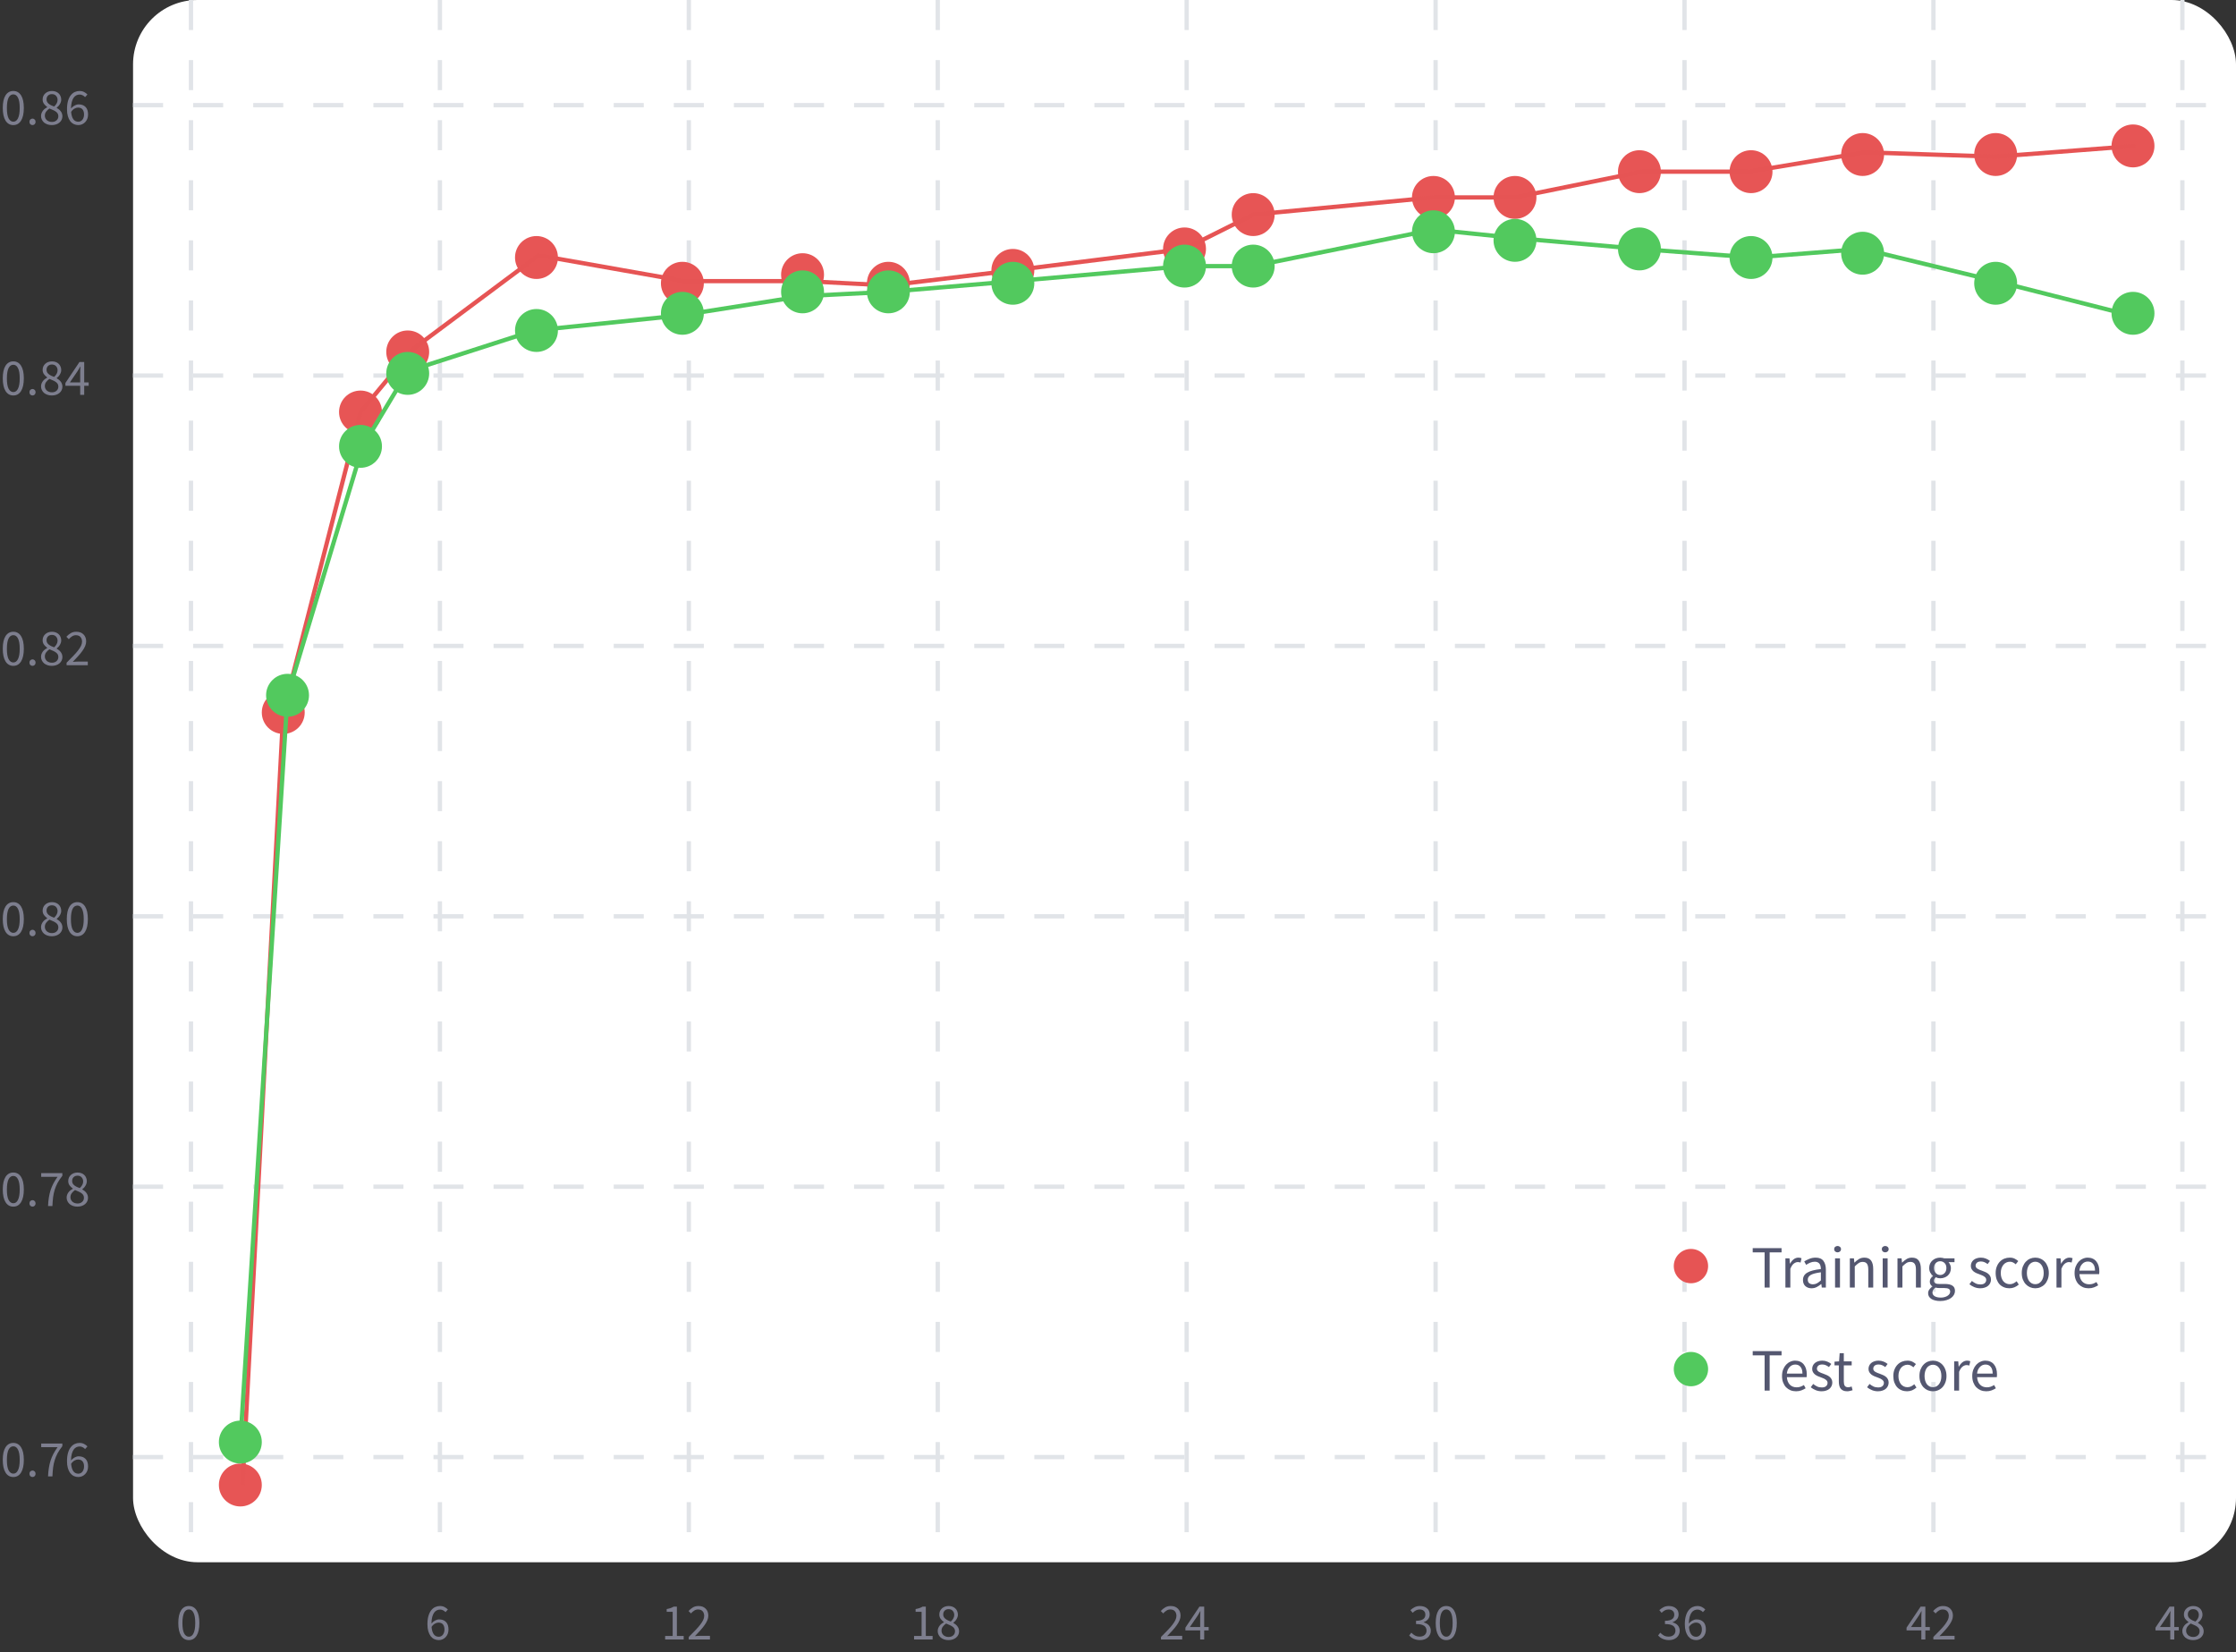 <svg width="521" height="385" viewBox="0 0 521 385" fill="none" xmlns="http://www.w3.org/2000/svg">
<rect x="0" y="0" width="521" height="385" fill="#333333" stroke="none"/>
<rect x="31" width="490" height="364" rx="15" fill="white"/>
<line x1="31" y1="339.5" x2="521" y2="339.5" stroke="#E1E4E8" stroke-dasharray="7 7"/>
<line x1="31" y1="276.5" x2="521" y2="276.5" stroke="#E1E4E8" stroke-dasharray="7 7"/>
<line x1="31" y1="213.5" x2="521" y2="213.5" stroke="#E1E4E8" stroke-dasharray="7 7"/>
<line x1="31" y1="150.5" x2="521" y2="150.5" stroke="#E1E4E8" stroke-dasharray="7 7"/>
<line x1="31" y1="87.5" x2="521" y2="87.5" stroke="#E1E4E8" stroke-dasharray="7 7"/>
<line x1="31" y1="24.5" x2="521" y2="24.5" stroke="#E1E4E8" stroke-dasharray="7 7"/>
<line x1="44.5" y1="-2.18557e-08" x2="44.5" y2="364" stroke="#E1E4E8" stroke-dasharray="7 7"/>
<line x1="102.5" y1="-2.18557e-08" x2="102.5" y2="364" stroke="#E1E4E8" stroke-dasharray="7 7"/>
<line x1="160.5" y1="-2.18557e-08" x2="160.5" y2="364" stroke="#E1E4E8" stroke-dasharray="7 7"/>
<line x1="218.5" y1="-2.18557e-08" x2="218.5" y2="364" stroke="#E1E4E8" stroke-dasharray="7 7"/>
<line x1="276.5" y1="-2.18557e-08" x2="276.5" y2="364" stroke="#E1E4E8" stroke-dasharray="7 7"/>
<line x1="334.5" y1="-2.18557e-08" x2="334.5" y2="364" stroke="#E1E4E8" stroke-dasharray="7 7"/>
<line x1="392.5" y1="-2.18557e-08" x2="392.5" y2="364" stroke="#E1E4E8" stroke-dasharray="7 7"/>
<line x1="450.5" y1="-2.18557e-08" x2="450.5" y2="364" stroke="#E1E4E8" stroke-dasharray="7 7"/>
<line x1="508.5" y1="-2.18557e-08" x2="508.5" y2="364" stroke="#E1E4E8" stroke-dasharray="7 7"/>
<path d="M44.006 382.144C43.23 382.144 42.626 381.8 42.194 381.112C41.762 380.424 41.546 379.436 41.546 378.148C41.546 376.86 41.762 375.88 42.194 375.208C42.626 374.536 43.23 374.2 44.006 374.2C44.774 374.2 45.374 374.536 45.806 375.208C46.238 375.88 46.454 376.86 46.454 378.148C46.454 379.436 46.238 380.424 45.806 381.112C45.374 381.8 44.774 382.144 44.006 382.144ZM44.006 381.352C44.23 381.352 44.43 381.292 44.606 381.172C44.79 381.044 44.946 380.852 45.074 380.596C45.21 380.332 45.314 380 45.386 379.6C45.458 379.192 45.494 378.708 45.494 378.148C45.494 377.588 45.458 377.108 45.386 376.708C45.314 376.308 45.21 375.984 45.074 375.736C44.946 375.48 44.79 375.292 44.606 375.172C44.43 375.052 44.23 374.992 44.006 374.992C43.782 374.992 43.578 375.052 43.394 375.172C43.21 375.292 43.05 375.48 42.914 375.736C42.786 375.984 42.686 376.308 42.614 376.708C42.542 377.108 42.506 377.588 42.506 378.148C42.506 379.268 42.642 380.084 42.914 380.596C43.194 381.1 43.558 381.352 44.006 381.352Z" fill="#7D7E8E"/>
<path d="M102.234 382.144C101.858 382.144 101.51 382.068 101.19 381.916C100.87 381.764 100.59 381.536 100.35 381.232C100.118 380.92 99.934 380.536 99.798 380.08C99.662 379.616 99.594 379.076 99.594 378.46C99.594 377.692 99.674 377.04 99.834 376.504C99.994 375.96 100.21 375.52 100.482 375.184C100.754 374.84 101.062 374.592 101.406 374.44C101.758 374.28 102.126 374.2 102.51 374.2C102.926 374.2 103.282 374.28 103.578 374.44C103.882 374.592 104.142 374.784 104.358 375.016L103.806 375.628C103.646 375.444 103.454 375.3 103.23 375.196C103.014 375.084 102.786 375.028 102.546 375.028C102.282 375.028 102.03 375.084 101.79 375.196C101.55 375.308 101.338 375.492 101.154 375.748C100.97 376.004 100.822 376.34 100.71 376.756C100.598 377.164 100.538 377.672 100.53 378.28C100.77 377.984 101.05 377.752 101.37 377.584C101.69 377.408 102.006 377.32 102.318 377.32C102.982 377.32 103.51 377.516 103.902 377.908C104.302 378.3 104.502 378.892 104.502 379.684C104.502 380.052 104.442 380.388 104.322 380.692C104.202 380.988 104.038 381.244 103.83 381.46C103.622 381.676 103.382 381.844 103.11 381.964C102.838 382.084 102.546 382.144 102.234 382.144ZM102.234 381.364C102.426 381.364 102.602 381.324 102.762 381.244C102.922 381.164 103.062 381.052 103.182 380.908C103.302 380.756 103.394 380.58 103.458 380.38C103.53 380.172 103.566 379.94 103.566 379.684C103.566 379.18 103.45 378.784 103.218 378.496C102.986 378.208 102.63 378.064 102.15 378.064C101.902 378.064 101.634 378.144 101.346 378.304C101.058 378.456 100.794 378.712 100.554 379.072C100.618 379.824 100.79 380.396 101.07 380.788C101.358 381.172 101.746 381.364 102.234 381.364Z" fill="#7D7E8E"/>
<path d="M154.983 382V381.184H156.735V375.544H155.343V374.908C155.695 374.844 155.999 374.768 156.255 374.68C156.519 374.584 156.755 374.472 156.963 374.344H157.719V381.184H159.303V382H154.983ZM160.48 382V381.412C161.056 380.836 161.568 380.316 162.016 379.852C162.464 379.388 162.84 378.96 163.144 378.568C163.448 378.168 163.68 377.804 163.84 377.476C164 377.14 164.08 376.816 164.08 376.504C164.08 376.064 163.96 375.704 163.72 375.424C163.48 375.144 163.116 375.004 162.628 375.004C162.308 375.004 162.012 375.096 161.74 375.28C161.468 375.456 161.22 375.672 160.996 375.928L160.432 375.364C160.752 375.012 161.092 374.732 161.452 374.524C161.812 374.308 162.244 374.2 162.748 374.2C163.46 374.2 164.02 374.408 164.428 374.824C164.836 375.232 165.04 375.776 165.04 376.456C165.04 376.816 164.96 377.18 164.8 377.548C164.648 377.908 164.432 378.284 164.152 378.676C163.88 379.06 163.552 379.464 163.168 379.888C162.792 380.304 162.376 380.748 161.92 381.22C162.128 381.204 162.344 381.188 162.568 381.172C162.792 381.156 163.004 381.148 163.204 381.148H165.424V382H160.48Z" fill="#7D7E8E"/>
<path d="M212.983 382V381.184H214.735V375.544H213.343V374.908C213.695 374.844 213.999 374.768 214.255 374.68C214.519 374.584 214.755 374.472 214.963 374.344H215.719V381.184H217.303V382H212.983ZM221 382.144C220.64 382.144 220.304 382.092 219.992 381.988C219.688 381.884 219.424 381.74 219.2 381.556C218.984 381.364 218.812 381.14 218.684 380.884C218.556 380.628 218.492 380.348 218.492 380.044C218.492 379.796 218.532 379.568 218.612 379.36C218.7 379.144 218.808 378.952 218.936 378.784C219.072 378.608 219.224 378.456 219.392 378.328C219.568 378.192 219.748 378.076 219.932 377.98V377.932C219.652 377.732 219.404 377.492 219.188 377.212C218.972 376.924 218.864 376.576 218.864 376.168C218.864 375.872 218.92 375.604 219.032 375.364C219.144 375.124 219.296 374.92 219.488 374.752C219.68 374.576 219.908 374.44 220.172 374.344C220.436 374.248 220.724 374.2 221.036 374.2C221.372 374.2 221.672 374.252 221.936 374.356C222.2 374.452 222.424 374.592 222.608 374.776C222.8 374.952 222.944 375.168 223.04 375.424C223.144 375.672 223.196 375.944 223.196 376.24C223.196 376.44 223.16 376.632 223.088 376.816C223.024 377 222.94 377.172 222.836 377.332C222.74 377.492 222.628 377.636 222.5 377.764C222.38 377.892 222.26 378 222.14 378.088V378.136C222.308 378.232 222.472 378.344 222.632 378.472C222.792 378.592 222.932 378.732 223.052 378.892C223.18 379.044 223.28 379.22 223.352 379.42C223.432 379.62 223.472 379.848 223.472 380.104C223.472 380.392 223.412 380.66 223.292 380.908C223.172 381.156 223.004 381.372 222.788 381.556C222.572 381.74 222.312 381.884 222.008 381.988C221.704 382.092 221.368 382.144 221 382.144ZM221.54 377.824C221.796 377.592 221.992 377.348 222.128 377.092C222.272 376.836 222.344 376.568 222.344 376.288C222.344 375.904 222.228 375.584 221.996 375.328C221.764 375.064 221.436 374.932 221.012 374.932C220.652 374.932 220.356 375.044 220.124 375.268C219.892 375.492 219.776 375.792 219.776 376.168C219.776 376.4 219.824 376.6 219.92 376.768C220.016 376.928 220.144 377.072 220.304 377.2C220.472 377.328 220.66 377.444 220.868 377.548C221.084 377.644 221.308 377.736 221.54 377.824ZM221.024 381.412C221.472 381.412 221.832 381.288 222.104 381.04C222.384 380.792 222.524 380.468 222.524 380.068C222.524 379.82 222.468 379.608 222.356 379.432C222.244 379.256 222.092 379.104 221.9 378.976C221.708 378.84 221.484 378.72 221.228 378.616C220.98 378.504 220.72 378.392 220.448 378.28C220.144 378.488 219.888 378.732 219.68 379.012C219.48 379.284 219.38 379.596 219.38 379.948C219.38 380.164 219.42 380.36 219.5 380.536C219.588 380.712 219.704 380.868 219.848 381.004C220 381.132 220.176 381.232 220.376 381.304C220.576 381.376 220.792 381.412 221.024 381.412Z" fill="#7D7E8E"/>
<path d="M270.515 382V381.412C271.091 380.836 271.603 380.316 272.051 379.852C272.499 379.388 272.875 378.96 273.179 378.568C273.483 378.168 273.715 377.804 273.875 377.476C274.035 377.14 274.115 376.816 274.115 376.504C274.115 376.064 273.995 375.704 273.755 375.424C273.515 375.144 273.151 375.004 272.663 375.004C272.343 375.004 272.047 375.096 271.775 375.28C271.503 375.456 271.255 375.672 271.031 375.928L270.467 375.364C270.787 375.012 271.127 374.732 271.487 374.524C271.847 374.308 272.279 374.2 272.783 374.2C273.495 374.2 274.055 374.408 274.463 374.824C274.871 375.232 275.075 375.776 275.075 376.456C275.075 376.816 274.995 377.18 274.835 377.548C274.683 377.908 274.467 378.284 274.187 378.676C273.915 379.06 273.587 379.464 273.203 379.888C272.827 380.304 272.411 380.748 271.955 381.22C272.163 381.204 272.379 381.188 272.603 381.172C272.827 381.156 273.039 381.148 273.239 381.148H275.459V382H270.515ZM279.648 382V379.888H276.204V379.24L279.48 374.344H280.584V379.096H281.628V379.888H280.584V382H279.648ZM277.248 379.096H279.648V376.876C279.648 376.668 279.652 376.424 279.66 376.144C279.676 375.856 279.692 375.608 279.708 375.4H279.66C279.564 375.584 279.464 375.764 279.36 375.94C279.256 376.116 279.148 376.296 279.036 376.48L277.248 379.096Z" fill="#7D7E8E"/>
<path d="M330.867 382.144C330.563 382.144 330.283 382.112 330.027 382.048C329.779 381.992 329.551 381.916 329.343 381.82C329.135 381.716 328.947 381.6 328.779 381.472C328.619 381.344 328.475 381.208 328.347 381.064L328.851 380.416C329.083 380.656 329.351 380.868 329.655 381.052C329.967 381.236 330.351 381.328 330.807 381.328C331.271 381.328 331.651 381.204 331.947 380.956C332.243 380.7 332.391 380.356 332.391 379.924C332.391 379.7 332.347 379.496 332.259 379.312C332.179 379.12 332.043 378.956 331.851 378.82C331.659 378.684 331.407 378.58 331.095 378.508C330.783 378.436 330.399 378.4 329.943 378.4V377.644C330.351 377.644 330.691 377.608 330.963 377.536C331.243 377.464 331.467 377.364 331.635 377.236C331.811 377.108 331.935 376.956 332.007 376.78C332.079 376.604 332.115 376.416 332.115 376.216C332.115 375.84 331.995 375.544 331.755 375.328C331.523 375.112 331.203 375.004 330.795 375.004C330.475 375.004 330.179 375.076 329.907 375.22C329.643 375.364 329.395 375.552 329.163 375.784L328.635 375.16C328.931 374.88 329.255 374.652 329.607 374.476C329.967 374.292 330.375 374.2 330.831 374.2C331.167 374.2 331.475 374.244 331.755 374.332C332.035 374.42 332.275 374.548 332.475 374.716C332.683 374.876 332.843 375.076 332.955 375.316C333.067 375.556 333.123 375.832 333.123 376.144C333.123 376.608 332.995 376.988 332.739 377.284C332.483 377.58 332.147 377.808 331.731 377.968V378.016C331.963 378.072 332.179 378.156 332.379 378.268C332.579 378.372 332.755 378.508 332.907 378.676C333.059 378.836 333.175 379.024 333.255 379.24C333.343 379.456 333.387 379.696 333.387 379.96C333.387 380.296 333.319 380.6 333.183 380.872C333.055 381.144 332.875 381.376 332.643 381.568C332.419 381.752 332.155 381.896 331.851 382C331.547 382.096 331.219 382.144 330.867 382.144ZM336.988 382.144C336.212 382.144 335.608 381.8 335.176 381.112C334.744 380.424 334.528 379.436 334.528 378.148C334.528 376.86 334.744 375.88 335.176 375.208C335.608 374.536 336.212 374.2 336.988 374.2C337.756 374.2 338.356 374.536 338.788 375.208C339.22 375.88 339.436 376.86 339.436 378.148C339.436 379.436 339.22 380.424 338.788 381.112C338.356 381.8 337.756 382.144 336.988 382.144ZM336.988 381.352C337.212 381.352 337.412 381.292 337.588 381.172C337.772 381.044 337.928 380.852 338.056 380.596C338.192 380.332 338.296 380 338.368 379.6C338.44 379.192 338.476 378.708 338.476 378.148C338.476 377.588 338.44 377.108 338.368 376.708C338.296 376.308 338.192 375.984 338.056 375.736C337.928 375.48 337.772 375.292 337.588 375.172C337.412 375.052 337.212 374.992 336.988 374.992C336.764 374.992 336.56 375.052 336.376 375.172C336.192 375.292 336.032 375.48 335.896 375.736C335.768 375.984 335.668 376.308 335.596 376.708C335.524 377.108 335.488 377.588 335.488 378.148C335.488 379.268 335.624 380.084 335.896 380.596C336.176 381.1 336.54 381.352 336.988 381.352Z" fill="#7D7E8E"/>
<path d="M388.867 382.144C388.563 382.144 388.283 382.112 388.027 382.048C387.779 381.992 387.551 381.916 387.343 381.82C387.135 381.716 386.947 381.6 386.779 381.472C386.619 381.344 386.475 381.208 386.347 381.064L386.851 380.416C387.083 380.656 387.351 380.868 387.655 381.052C387.967 381.236 388.351 381.328 388.807 381.328C389.271 381.328 389.651 381.204 389.947 380.956C390.243 380.7 390.391 380.356 390.391 379.924C390.391 379.7 390.347 379.496 390.259 379.312C390.179 379.12 390.043 378.956 389.851 378.82C389.659 378.684 389.407 378.58 389.095 378.508C388.783 378.436 388.399 378.4 387.943 378.4V377.644C388.351 377.644 388.691 377.608 388.963 377.536C389.243 377.464 389.467 377.364 389.635 377.236C389.811 377.108 389.935 376.956 390.007 376.78C390.079 376.604 390.115 376.416 390.115 376.216C390.115 375.84 389.995 375.544 389.755 375.328C389.523 375.112 389.203 375.004 388.795 375.004C388.475 375.004 388.179 375.076 387.907 375.22C387.643 375.364 387.395 375.552 387.163 375.784L386.635 375.16C386.931 374.88 387.255 374.652 387.607 374.476C387.967 374.292 388.375 374.2 388.831 374.2C389.167 374.2 389.475 374.244 389.755 374.332C390.035 374.42 390.275 374.548 390.475 374.716C390.683 374.876 390.843 375.076 390.955 375.316C391.067 375.556 391.123 375.832 391.123 376.144C391.123 376.608 390.995 376.988 390.739 377.284C390.483 377.58 390.147 377.808 389.731 377.968V378.016C389.963 378.072 390.179 378.156 390.379 378.268C390.579 378.372 390.755 378.508 390.907 378.676C391.059 378.836 391.175 379.024 391.255 379.24C391.343 379.456 391.387 379.696 391.387 379.96C391.387 380.296 391.319 380.6 391.183 380.872C391.055 381.144 390.875 381.376 390.643 381.568C390.419 381.752 390.155 381.896 389.851 382C389.547 382.096 389.219 382.144 388.867 382.144ZM395.216 382.144C394.84 382.144 394.492 382.068 394.172 381.916C393.852 381.764 393.572 381.536 393.332 381.232C393.1 380.92 392.916 380.536 392.78 380.08C392.644 379.616 392.576 379.076 392.576 378.46C392.576 377.692 392.656 377.04 392.816 376.504C392.976 375.96 393.192 375.52 393.464 375.184C393.736 374.84 394.044 374.592 394.388 374.44C394.74 374.28 395.108 374.2 395.492 374.2C395.908 374.2 396.264 374.28 396.56 374.44C396.864 374.592 397.124 374.784 397.34 375.016L396.788 375.628C396.628 375.444 396.436 375.3 396.212 375.196C395.996 375.084 395.768 375.028 395.528 375.028C395.264 375.028 395.012 375.084 394.772 375.196C394.532 375.308 394.32 375.492 394.136 375.748C393.952 376.004 393.804 376.34 393.692 376.756C393.58 377.164 393.52 377.672 393.512 378.28C393.752 377.984 394.032 377.752 394.352 377.584C394.672 377.408 394.988 377.32 395.3 377.32C395.964 377.32 396.492 377.516 396.884 377.908C397.284 378.3 397.484 378.892 397.484 379.684C397.484 380.052 397.424 380.388 397.304 380.692C397.184 380.988 397.02 381.244 396.812 381.46C396.604 381.676 396.364 381.844 396.092 381.964C395.82 382.084 395.528 382.144 395.216 382.144ZM395.216 381.364C395.408 381.364 395.584 381.324 395.744 381.244C395.904 381.164 396.044 381.052 396.164 380.908C396.284 380.756 396.376 380.58 396.44 380.38C396.512 380.172 396.548 379.94 396.548 379.684C396.548 379.18 396.432 378.784 396.2 378.496C395.968 378.208 395.612 378.064 395.132 378.064C394.884 378.064 394.616 378.144 394.328 378.304C394.04 378.456 393.776 378.712 393.536 379.072C393.6 379.824 393.772 380.396 394.052 380.788C394.34 381.172 394.728 381.364 395.216 381.364Z" fill="#7D7E8E"/>
<path d="M447.683 382V379.888H444.239V379.24L447.515 374.344H448.619V379.096H449.663V379.888H448.619V382H447.683ZM445.283 379.096H447.683V376.876C447.683 376.668 447.687 376.424 447.695 376.144C447.711 375.856 447.727 375.608 447.743 375.4H447.695C447.599 375.584 447.499 375.764 447.395 375.94C447.291 376.116 447.183 376.296 447.071 376.48L445.283 379.096ZM450.48 382V381.412C451.056 380.836 451.568 380.316 452.016 379.852C452.464 379.388 452.84 378.96 453.144 378.568C453.448 378.168 453.68 377.804 453.84 377.476C454 377.14 454.08 376.816 454.08 376.504C454.08 376.064 453.96 375.704 453.72 375.424C453.48 375.144 453.116 375.004 452.628 375.004C452.308 375.004 452.012 375.096 451.74 375.28C451.468 375.456 451.22 375.672 450.996 375.928L450.432 375.364C450.752 375.012 451.092 374.732 451.452 374.524C451.812 374.308 452.244 374.2 452.748 374.2C453.46 374.2 454.02 374.408 454.428 374.824C454.836 375.232 455.04 375.776 455.04 376.456C455.04 376.816 454.96 377.18 454.8 377.548C454.648 377.908 454.432 378.284 454.152 378.676C453.88 379.06 453.552 379.464 453.168 379.888C452.792 380.304 452.376 380.748 451.92 381.22C452.128 381.204 452.344 381.188 452.568 381.172C452.792 381.156 453.004 381.148 453.204 381.148H455.424V382H450.48Z" fill="#7D7E8E"/>
<path d="M505.683 382V379.888H502.239V379.24L505.515 374.344H506.619V379.096H507.663V379.888H506.619V382H505.683ZM503.283 379.096H505.683V376.876C505.683 376.668 505.687 376.424 505.695 376.144C505.711 375.856 505.727 375.608 505.743 375.4H505.695C505.599 375.584 505.499 375.764 505.395 375.94C505.291 376.116 505.183 376.296 505.071 376.48L503.283 379.096ZM511 382.144C510.64 382.144 510.304 382.092 509.992 381.988C509.688 381.884 509.424 381.74 509.2 381.556C508.984 381.364 508.812 381.14 508.684 380.884C508.556 380.628 508.492 380.348 508.492 380.044C508.492 379.796 508.532 379.568 508.612 379.36C508.7 379.144 508.808 378.952 508.936 378.784C509.072 378.608 509.224 378.456 509.392 378.328C509.568 378.192 509.748 378.076 509.932 377.98V377.932C509.652 377.732 509.404 377.492 509.188 377.212C508.972 376.924 508.864 376.576 508.864 376.168C508.864 375.872 508.92 375.604 509.032 375.364C509.144 375.124 509.296 374.92 509.488 374.752C509.68 374.576 509.908 374.44 510.172 374.344C510.436 374.248 510.724 374.2 511.036 374.2C511.372 374.2 511.672 374.252 511.936 374.356C512.2 374.452 512.424 374.592 512.608 374.776C512.8 374.952 512.944 375.168 513.04 375.424C513.144 375.672 513.196 375.944 513.196 376.24C513.196 376.44 513.16 376.632 513.088 376.816C513.024 377 512.94 377.172 512.836 377.332C512.74 377.492 512.628 377.636 512.5 377.764C512.38 377.892 512.26 378 512.14 378.088V378.136C512.308 378.232 512.472 378.344 512.632 378.472C512.792 378.592 512.932 378.732 513.052 378.892C513.18 379.044 513.28 379.22 513.352 379.42C513.432 379.62 513.472 379.848 513.472 380.104C513.472 380.392 513.412 380.66 513.292 380.908C513.172 381.156 513.004 381.372 512.788 381.556C512.572 381.74 512.312 381.884 512.008 381.988C511.704 382.092 511.368 382.144 511 382.144ZM511.54 377.824C511.796 377.592 511.992 377.348 512.128 377.092C512.272 376.836 512.344 376.568 512.344 376.288C512.344 375.904 512.228 375.584 511.996 375.328C511.764 375.064 511.436 374.932 511.012 374.932C510.652 374.932 510.356 375.044 510.124 375.268C509.892 375.492 509.776 375.792 509.776 376.168C509.776 376.4 509.824 376.6 509.92 376.768C510.016 376.928 510.144 377.072 510.304 377.2C510.472 377.328 510.66 377.444 510.868 377.548C511.084 377.644 511.308 377.736 511.54 377.824ZM511.024 381.412C511.472 381.412 511.832 381.288 512.104 381.04C512.384 380.792 512.524 380.468 512.524 380.068C512.524 379.82 512.468 379.608 512.356 379.432C512.244 379.256 512.092 379.104 511.9 378.976C511.708 378.84 511.484 378.72 511.228 378.616C510.98 378.504 510.72 378.392 510.448 378.28C510.144 378.488 509.888 378.732 509.68 379.012C509.48 379.284 509.38 379.596 509.38 379.948C509.38 380.164 509.42 380.36 509.5 380.536C509.588 380.712 509.704 380.868 509.848 381.004C510 381.132 510.176 381.232 510.376 381.304C510.576 381.376 510.792 381.412 511.024 381.412Z" fill="#7D7E8E"/>
<path d="M3.105 344.144C2.329 344.144 1.725 343.8 1.293 343.112C0.861 342.424 0.645 341.436 0.645 340.148C0.645 338.86 0.861 337.88 1.293 337.208C1.725 336.536 2.329 336.2 3.105 336.2C3.873 336.2 4.473 336.536 4.905 337.208C5.337 337.88 5.553 338.86 5.553 340.148C5.553 341.436 5.337 342.424 4.905 343.112C4.473 343.8 3.873 344.144 3.105 344.144ZM3.105 343.352C3.329 343.352 3.529 343.292 3.705 343.172C3.889 343.044 4.045 342.852 4.173 342.596C4.309 342.332 4.413 342 4.485 341.6C4.557 341.192 4.593 340.708 4.593 340.148C4.593 339.588 4.557 339.108 4.485 338.708C4.413 338.308 4.309 337.984 4.173 337.736C4.045 337.48 3.889 337.292 3.705 337.172C3.529 337.052 3.329 336.992 3.105 336.992C2.881 336.992 2.677 337.052 2.493 337.172C2.309 337.292 2.149 337.48 2.013 337.736C1.885 337.984 1.785 338.308 1.713 338.708C1.641 339.108 1.605 339.588 1.605 340.148C1.605 341.268 1.741 342.084 2.013 342.596C2.293 343.1 2.657 343.352 3.105 343.352ZM7.582 344.144C7.382 344.144 7.21 344.076 7.066 343.94C6.93 343.796 6.862 343.616 6.862 343.4C6.862 343.168 6.93 342.984 7.066 342.848C7.21 342.704 7.382 342.632 7.582 342.632C7.774 342.632 7.938 342.704 8.074 342.848C8.218 342.984 8.29 343.168 8.29 343.4C8.29 343.616 8.218 343.796 8.074 343.94C7.938 344.076 7.774 344.144 7.582 344.144ZM11.194 344C11.226 343.28 11.29 342.62 11.386 342.02C11.482 341.42 11.614 340.852 11.782 340.316C11.958 339.772 12.178 339.248 12.442 338.744C12.714 338.24 13.038 337.724 13.414 337.196H9.598V336.344H14.53V336.956C14.074 337.532 13.702 338.084 13.414 338.612C13.134 339.14 12.91 339.68 12.742 340.232C12.574 340.776 12.45 341.356 12.37 341.972C12.298 342.58 12.246 343.256 12.214 344H11.194ZM18.251 344.144C17.875 344.144 17.527 344.068 17.207 343.916C16.887 343.764 16.607 343.536 16.367 343.232C16.135 342.92 15.951 342.536 15.815 342.08C15.679 341.616 15.611 341.076 15.611 340.46C15.611 339.692 15.691 339.04 15.851 338.504C16.011 337.96 16.227 337.52 16.499 337.184C16.771 336.84 17.079 336.592 17.423 336.44C17.775 336.28 18.143 336.2 18.527 336.2C18.943 336.2 19.299 336.28 19.595 336.44C19.899 336.592 20.159 336.784 20.375 337.016L19.823 337.628C19.663 337.444 19.471 337.3 19.247 337.196C19.031 337.084 18.803 337.028 18.563 337.028C18.299 337.028 18.047 337.084 17.807 337.196C17.567 337.308 17.355 337.492 17.171 337.748C16.987 338.004 16.839 338.34 16.727 338.756C16.615 339.164 16.555 339.672 16.547 340.28C16.787 339.984 17.067 339.752 17.387 339.584C17.707 339.408 18.023 339.32 18.335 339.32C18.999 339.32 19.527 339.516 19.919 339.908C20.319 340.3 20.519 340.892 20.519 341.684C20.519 342.052 20.459 342.388 20.339 342.692C20.219 342.988 20.055 343.244 19.847 343.46C19.639 343.676 19.399 343.844 19.127 343.964C18.855 344.084 18.563 344.144 18.251 344.144ZM18.251 343.364C18.443 343.364 18.619 343.324 18.779 343.244C18.939 343.164 19.079 343.052 19.199 342.908C19.319 342.756 19.411 342.58 19.475 342.38C19.547 342.172 19.583 341.94 19.583 341.684C19.583 341.18 19.467 340.784 19.235 340.496C19.003 340.208 18.647 340.064 18.167 340.064C17.919 340.064 17.651 340.144 17.363 340.304C17.075 340.456 16.811 340.712 16.571 341.072C16.635 341.824 16.807 342.396 17.087 342.788C17.375 343.172 17.763 343.364 18.251 343.364Z" fill="#7D7E8E"/>
<path d="M3.105 281.144C2.329 281.144 1.725 280.8 1.293 280.112C0.861 279.424 0.645 278.436 0.645 277.148C0.645 275.86 0.861 274.88 1.293 274.208C1.725 273.536 2.329 273.2 3.105 273.2C3.873 273.2 4.473 273.536 4.905 274.208C5.337 274.88 5.553 275.86 5.553 277.148C5.553 278.436 5.337 279.424 4.905 280.112C4.473 280.8 3.873 281.144 3.105 281.144ZM3.105 280.352C3.329 280.352 3.529 280.292 3.705 280.172C3.889 280.044 4.045 279.852 4.173 279.596C4.309 279.332 4.413 279 4.485 278.6C4.557 278.192 4.593 277.708 4.593 277.148C4.593 276.588 4.557 276.108 4.485 275.708C4.413 275.308 4.309 274.984 4.173 274.736C4.045 274.48 3.889 274.292 3.705 274.172C3.529 274.052 3.329 273.992 3.105 273.992C2.881 273.992 2.677 274.052 2.493 274.172C2.309 274.292 2.149 274.48 2.013 274.736C1.885 274.984 1.785 275.308 1.713 275.708C1.641 276.108 1.605 276.588 1.605 277.148C1.605 278.268 1.741 279.084 2.013 279.596C2.293 280.1 2.657 280.352 3.105 280.352ZM7.582 281.144C7.382 281.144 7.21 281.076 7.066 280.94C6.93 280.796 6.862 280.616 6.862 280.4C6.862 280.168 6.93 279.984 7.066 279.848C7.21 279.704 7.382 279.632 7.582 279.632C7.774 279.632 7.938 279.704 8.074 279.848C8.218 279.984 8.29 280.168 8.29 280.4C8.29 280.616 8.218 280.796 8.074 280.94C7.938 281.076 7.774 281.144 7.582 281.144ZM11.194 281C11.226 280.28 11.29 279.62 11.386 279.02C11.482 278.42 11.614 277.852 11.782 277.316C11.958 276.772 12.178 276.248 12.442 275.744C12.714 275.24 13.038 274.724 13.414 274.196H9.598V273.344H14.53V273.956C14.074 274.532 13.702 275.084 13.414 275.612C13.134 276.14 12.91 276.68 12.742 277.232C12.574 277.776 12.45 278.356 12.37 278.972C12.298 279.58 12.246 280.256 12.214 281H11.194ZM18.035 281.144C17.675 281.144 17.339 281.092 17.027 280.988C16.723 280.884 16.459 280.74 16.235 280.556C16.019 280.364 15.847 280.14 15.719 279.884C15.591 279.628 15.527 279.348 15.527 279.044C15.527 278.796 15.567 278.568 15.647 278.36C15.735 278.144 15.843 277.952 15.971 277.784C16.107 277.608 16.259 277.456 16.427 277.328C16.603 277.192 16.783 277.076 16.967 276.98V276.932C16.687 276.732 16.439 276.492 16.223 276.212C16.007 275.924 15.899 275.576 15.899 275.168C15.899 274.872 15.955 274.604 16.067 274.364C16.179 274.124 16.331 273.92 16.523 273.752C16.715 273.576 16.943 273.44 17.207 273.344C17.471 273.248 17.759 273.2 18.071 273.2C18.407 273.2 18.707 273.252 18.971 273.356C19.235 273.452 19.459 273.592 19.643 273.776C19.835 273.952 19.979 274.168 20.075 274.424C20.179 274.672 20.231 274.944 20.231 275.24C20.231 275.44 20.195 275.632 20.123 275.816C20.059 276 19.975 276.172 19.871 276.332C19.775 276.492 19.663 276.636 19.535 276.764C19.415 276.892 19.295 277 19.175 277.088V277.136C19.343 277.232 19.507 277.344 19.667 277.472C19.827 277.592 19.967 277.732 20.087 277.892C20.215 278.044 20.315 278.22 20.387 278.42C20.467 278.62 20.507 278.848 20.507 279.104C20.507 279.392 20.447 279.66 20.327 279.908C20.207 280.156 20.039 280.372 19.823 280.556C19.607 280.74 19.347 280.884 19.043 280.988C18.739 281.092 18.403 281.144 18.035 281.144ZM18.575 276.824C18.831 276.592 19.027 276.348 19.163 276.092C19.307 275.836 19.379 275.568 19.379 275.288C19.379 274.904 19.263 274.584 19.031 274.328C18.799 274.064 18.471 273.932 18.047 273.932C17.687 273.932 17.391 274.044 17.159 274.268C16.927 274.492 16.811 274.792 16.811 275.168C16.811 275.4 16.859 275.6 16.955 275.768C17.051 275.928 17.179 276.072 17.339 276.2C17.507 276.328 17.695 276.444 17.903 276.548C18.119 276.644 18.343 276.736 18.575 276.824ZM18.059 280.412C18.507 280.412 18.867 280.288 19.139 280.04C19.419 279.792 19.559 279.468 19.559 279.068C19.559 278.82 19.503 278.608 19.391 278.432C19.279 278.256 19.127 278.104 18.935 277.976C18.743 277.84 18.519 277.72 18.263 277.616C18.015 277.504 17.755 277.392 17.483 277.28C17.179 277.488 16.923 277.732 16.715 278.012C16.515 278.284 16.415 278.596 16.415 278.948C16.415 279.164 16.455 279.36 16.535 279.536C16.623 279.712 16.739 279.868 16.883 280.004C17.035 280.132 17.211 280.232 17.411 280.304C17.611 280.376 17.827 280.412 18.059 280.412Z" fill="#7D7E8E"/>
<path d="M3.105 218.144C2.329 218.144 1.725 217.8 1.293 217.112C0.861 216.424 0.645 215.436 0.645 214.148C0.645 212.86 0.861 211.88 1.293 211.208C1.725 210.536 2.329 210.2 3.105 210.2C3.873 210.2 4.473 210.536 4.905 211.208C5.337 211.88 5.553 212.86 5.553 214.148C5.553 215.436 5.337 216.424 4.905 217.112C4.473 217.8 3.873 218.144 3.105 218.144ZM3.105 217.352C3.329 217.352 3.529 217.292 3.705 217.172C3.889 217.044 4.045 216.852 4.173 216.596C4.309 216.332 4.413 216 4.485 215.6C4.557 215.192 4.593 214.708 4.593 214.148C4.593 213.588 4.557 213.108 4.485 212.708C4.413 212.308 4.309 211.984 4.173 211.736C4.045 211.48 3.889 211.292 3.705 211.172C3.529 211.052 3.329 210.992 3.105 210.992C2.881 210.992 2.677 211.052 2.493 211.172C2.309 211.292 2.149 211.48 2.013 211.736C1.885 211.984 1.785 212.308 1.713 212.708C1.641 213.108 1.605 213.588 1.605 214.148C1.605 215.268 1.741 216.084 2.013 216.596C2.293 217.1 2.657 217.352 3.105 217.352ZM7.582 218.144C7.382 218.144 7.21 218.076 7.066 217.94C6.93 217.796 6.862 217.616 6.862 217.4C6.862 217.168 6.93 216.984 7.066 216.848C7.21 216.704 7.382 216.632 7.582 216.632C7.774 216.632 7.938 216.704 8.074 216.848C8.218 216.984 8.29 217.168 8.29 217.4C8.29 217.616 8.218 217.796 8.074 217.94C7.938 218.076 7.774 218.144 7.582 218.144ZM12.07 218.144C11.71 218.144 11.374 218.092 11.062 217.988C10.758 217.884 10.494 217.74 10.27 217.556C10.054 217.364 9.882 217.14 9.754 216.884C9.626 216.628 9.562 216.348 9.562 216.044C9.562 215.796 9.602 215.568 9.682 215.36C9.77 215.144 9.878 214.952 10.006 214.784C10.142 214.608 10.294 214.456 10.462 214.328C10.638 214.192 10.818 214.076 11.002 213.98V213.932C10.722 213.732 10.474 213.492 10.258 213.212C10.042 212.924 9.934 212.576 9.934 212.168C9.934 211.872 9.99 211.604 10.102 211.364C10.214 211.124 10.366 210.92 10.558 210.752C10.75 210.576 10.978 210.44 11.242 210.344C11.506 210.248 11.794 210.2 12.106 210.2C12.442 210.2 12.742 210.252 13.006 210.356C13.27 210.452 13.494 210.592 13.678 210.776C13.87 210.952 14.014 211.168 14.11 211.424C14.214 211.672 14.266 211.944 14.266 212.24C14.266 212.44 14.23 212.632 14.158 212.816C14.094 213 14.01 213.172 13.906 213.332C13.81 213.492 13.698 213.636 13.57 213.764C13.45 213.892 13.33 214 13.21 214.088V214.136C13.378 214.232 13.542 214.344 13.702 214.472C13.862 214.592 14.002 214.732 14.122 214.892C14.25 215.044 14.35 215.22 14.422 215.42C14.502 215.62 14.542 215.848 14.542 216.104C14.542 216.392 14.482 216.66 14.362 216.908C14.242 217.156 14.074 217.372 13.858 217.556C13.642 217.74 13.382 217.884 13.078 217.988C12.774 218.092 12.438 218.144 12.07 218.144ZM12.61 213.824C12.866 213.592 13.062 213.348 13.198 213.092C13.342 212.836 13.414 212.568 13.414 212.288C13.414 211.904 13.298 211.584 13.066 211.328C12.834 211.064 12.506 210.932 12.082 210.932C11.722 210.932 11.426 211.044 11.194 211.268C10.962 211.492 10.846 211.792 10.846 212.168C10.846 212.4 10.894 212.6 10.99 212.768C11.086 212.928 11.214 213.072 11.374 213.2C11.542 213.328 11.73 213.444 11.938 213.548C12.154 213.644 12.378 213.736 12.61 213.824ZM12.094 217.412C12.542 217.412 12.902 217.288 13.174 217.04C13.454 216.792 13.594 216.468 13.594 216.068C13.594 215.82 13.538 215.608 13.426 215.432C13.314 215.256 13.162 215.104 12.97 214.976C12.778 214.84 12.554 214.72 12.298 214.616C12.05 214.504 11.79 214.392 11.518 214.28C11.214 214.488 10.958 214.732 10.75 215.012C10.55 215.284 10.45 215.596 10.45 215.948C10.45 216.164 10.49 216.36 10.57 216.536C10.658 216.712 10.774 216.868 10.918 217.004C11.07 217.132 11.246 217.232 11.446 217.304C11.646 217.376 11.862 217.412 12.094 217.412ZM18.023 218.144C17.247 218.144 16.643 217.8 16.211 217.112C15.779 216.424 15.563 215.436 15.563 214.148C15.563 212.86 15.779 211.88 16.211 211.208C16.643 210.536 17.247 210.2 18.023 210.2C18.791 210.2 19.391 210.536 19.823 211.208C20.255 211.88 20.471 212.86 20.471 214.148C20.471 215.436 20.255 216.424 19.823 217.112C19.391 217.8 18.791 218.144 18.023 218.144ZM18.023 217.352C18.247 217.352 18.447 217.292 18.623 217.172C18.807 217.044 18.963 216.852 19.091 216.596C19.227 216.332 19.331 216 19.403 215.6C19.475 215.192 19.511 214.708 19.511 214.148C19.511 213.588 19.475 213.108 19.403 212.708C19.331 212.308 19.227 211.984 19.091 211.736C18.963 211.48 18.807 211.292 18.623 211.172C18.447 211.052 18.247 210.992 18.023 210.992C17.799 210.992 17.595 211.052 17.411 211.172C17.227 211.292 17.067 211.48 16.931 211.736C16.803 211.984 16.703 212.308 16.631 212.708C16.559 213.108 16.523 213.588 16.523 214.148C16.523 215.268 16.659 216.084 16.931 216.596C17.211 217.1 17.575 217.352 18.023 217.352Z" fill="#7D7E8E"/>
<path d="M3.105 155.144C2.329 155.144 1.725 154.8 1.293 154.112C0.861 153.424 0.645 152.436 0.645 151.148C0.645 149.86 0.861 148.88 1.293 148.208C1.725 147.536 2.329 147.2 3.105 147.2C3.873 147.2 4.473 147.536 4.905 148.208C5.337 148.88 5.553 149.86 5.553 151.148C5.553 152.436 5.337 153.424 4.905 154.112C4.473 154.8 3.873 155.144 3.105 155.144ZM3.105 154.352C3.329 154.352 3.529 154.292 3.705 154.172C3.889 154.044 4.045 153.852 4.173 153.596C4.309 153.332 4.413 153 4.485 152.6C4.557 152.192 4.593 151.708 4.593 151.148C4.593 150.588 4.557 150.108 4.485 149.708C4.413 149.308 4.309 148.984 4.173 148.736C4.045 148.48 3.889 148.292 3.705 148.172C3.529 148.052 3.329 147.992 3.105 147.992C2.881 147.992 2.677 148.052 2.493 148.172C2.309 148.292 2.149 148.48 2.013 148.736C1.885 148.984 1.785 149.308 1.713 149.708C1.641 150.108 1.605 150.588 1.605 151.148C1.605 152.268 1.741 153.084 2.013 153.596C2.293 154.1 2.657 154.352 3.105 154.352ZM7.582 155.144C7.382 155.144 7.21 155.076 7.066 154.94C6.93 154.796 6.862 154.616 6.862 154.4C6.862 154.168 6.93 153.984 7.066 153.848C7.21 153.704 7.382 153.632 7.582 153.632C7.774 153.632 7.938 153.704 8.074 153.848C8.218 153.984 8.29 154.168 8.29 154.4C8.29 154.616 8.218 154.796 8.074 154.94C7.938 155.076 7.774 155.144 7.582 155.144ZM12.07 155.144C11.71 155.144 11.374 155.092 11.062 154.988C10.758 154.884 10.494 154.74 10.27 154.556C10.054 154.364 9.882 154.14 9.754 153.884C9.626 153.628 9.562 153.348 9.562 153.044C9.562 152.796 9.602 152.568 9.682 152.36C9.77 152.144 9.878 151.952 10.006 151.784C10.142 151.608 10.294 151.456 10.462 151.328C10.638 151.192 10.818 151.076 11.002 150.98V150.932C10.722 150.732 10.474 150.492 10.258 150.212C10.042 149.924 9.934 149.576 9.934 149.168C9.934 148.872 9.99 148.604 10.102 148.364C10.214 148.124 10.366 147.92 10.558 147.752C10.75 147.576 10.978 147.44 11.242 147.344C11.506 147.248 11.794 147.2 12.106 147.2C12.442 147.2 12.742 147.252 13.006 147.356C13.27 147.452 13.494 147.592 13.678 147.776C13.87 147.952 14.014 148.168 14.11 148.424C14.214 148.672 14.266 148.944 14.266 149.24C14.266 149.44 14.23 149.632 14.158 149.816C14.094 150 14.01 150.172 13.906 150.332C13.81 150.492 13.698 150.636 13.57 150.764C13.45 150.892 13.33 151 13.21 151.088V151.136C13.378 151.232 13.542 151.344 13.702 151.472C13.862 151.592 14.002 151.732 14.122 151.892C14.25 152.044 14.35 152.22 14.422 152.42C14.502 152.62 14.542 152.848 14.542 153.104C14.542 153.392 14.482 153.66 14.362 153.908C14.242 154.156 14.074 154.372 13.858 154.556C13.642 154.74 13.382 154.884 13.078 154.988C12.774 155.092 12.438 155.144 12.07 155.144ZM12.61 150.824C12.866 150.592 13.062 150.348 13.198 150.092C13.342 149.836 13.414 149.568 13.414 149.288C13.414 148.904 13.298 148.584 13.066 148.328C12.834 148.064 12.506 147.932 12.082 147.932C11.722 147.932 11.426 148.044 11.194 148.268C10.962 148.492 10.846 148.792 10.846 149.168C10.846 149.4 10.894 149.6 10.99 149.768C11.086 149.928 11.214 150.072 11.374 150.2C11.542 150.328 11.73 150.444 11.938 150.548C12.154 150.644 12.378 150.736 12.61 150.824ZM12.094 154.412C12.542 154.412 12.902 154.288 13.174 154.04C13.454 153.792 13.594 153.468 13.594 153.068C13.594 152.82 13.538 152.608 13.426 152.432C13.314 152.256 13.162 152.104 12.97 151.976C12.778 151.84 12.554 151.72 12.298 151.616C12.05 151.504 11.79 151.392 11.518 151.28C11.214 151.488 10.958 151.732 10.75 152.012C10.55 152.284 10.45 152.596 10.45 152.948C10.45 153.164 10.49 153.36 10.57 153.536C10.658 153.712 10.774 153.868 10.918 154.004C11.07 154.132 11.246 154.232 11.446 154.304C11.646 154.376 11.862 154.412 12.094 154.412ZM15.515 155V154.412C16.091 153.836 16.603 153.316 17.051 152.852C17.499 152.388 17.875 151.96 18.179 151.568C18.483 151.168 18.715 150.804 18.875 150.476C19.035 150.14 19.115 149.816 19.115 149.504C19.115 149.064 18.995 148.704 18.755 148.424C18.515 148.144 18.151 148.004 17.663 148.004C17.343 148.004 17.047 148.096 16.775 148.28C16.503 148.456 16.255 148.672 16.031 148.928L15.467 148.364C15.787 148.012 16.127 147.732 16.487 147.524C16.847 147.308 17.279 147.2 17.783 147.2C18.495 147.2 19.055 147.408 19.463 147.824C19.871 148.232 20.075 148.776 20.075 149.456C20.075 149.816 19.995 150.18 19.835 150.548C19.683 150.908 19.467 151.284 19.187 151.676C18.915 152.06 18.587 152.464 18.203 152.888C17.827 153.304 17.411 153.748 16.955 154.22C17.163 154.204 17.379 154.188 17.603 154.172C17.827 154.156 18.039 154.148 18.239 154.148H20.459V155H15.515Z" fill="#7D7E8E"/>
<path d="M3.105 92.144C2.329 92.144 1.725 91.8 1.293 91.112C0.861 90.424 0.645 89.436 0.645 88.148C0.645 86.86 0.861 85.88 1.293 85.208C1.725 84.536 2.329 84.2 3.105 84.2C3.873 84.2 4.473 84.536 4.905 85.208C5.337 85.88 5.553 86.86 5.553 88.148C5.553 89.436 5.337 90.424 4.905 91.112C4.473 91.8 3.873 92.144 3.105 92.144ZM3.105 91.352C3.329 91.352 3.529 91.292 3.705 91.172C3.889 91.044 4.045 90.852 4.173 90.596C4.309 90.332 4.413 90 4.485 89.6C4.557 89.192 4.593 88.708 4.593 88.148C4.593 87.588 4.557 87.108 4.485 86.708C4.413 86.308 4.309 85.984 4.173 85.736C4.045 85.48 3.889 85.292 3.705 85.172C3.529 85.052 3.329 84.992 3.105 84.992C2.881 84.992 2.677 85.052 2.493 85.172C2.309 85.292 2.149 85.48 2.013 85.736C1.885 85.984 1.785 86.308 1.713 86.708C1.641 87.108 1.605 87.588 1.605 88.148C1.605 89.268 1.741 90.084 2.013 90.596C2.293 91.1 2.657 91.352 3.105 91.352ZM7.582 92.144C7.382 92.144 7.21 92.076 7.066 91.94C6.93 91.796 6.862 91.616 6.862 91.4C6.862 91.168 6.93 90.984 7.066 90.848C7.21 90.704 7.382 90.632 7.582 90.632C7.774 90.632 7.938 90.704 8.074 90.848C8.218 90.984 8.29 91.168 8.29 91.4C8.29 91.616 8.218 91.796 8.074 91.94C7.938 92.076 7.774 92.144 7.582 92.144ZM12.07 92.144C11.71 92.144 11.374 92.092 11.062 91.988C10.758 91.884 10.494 91.74 10.27 91.556C10.054 91.364 9.882 91.14 9.754 90.884C9.626 90.628 9.562 90.348 9.562 90.044C9.562 89.796 9.602 89.568 9.682 89.36C9.77 89.144 9.878 88.952 10.006 88.784C10.142 88.608 10.294 88.456 10.462 88.328C10.638 88.192 10.818 88.076 11.002 87.98V87.932C10.722 87.732 10.474 87.492 10.258 87.212C10.042 86.924 9.934 86.576 9.934 86.168C9.934 85.872 9.99 85.604 10.102 85.364C10.214 85.124 10.366 84.92 10.558 84.752C10.75 84.576 10.978 84.44 11.242 84.344C11.506 84.248 11.794 84.2 12.106 84.2C12.442 84.2 12.742 84.252 13.006 84.356C13.27 84.452 13.494 84.592 13.678 84.776C13.87 84.952 14.014 85.168 14.11 85.424C14.214 85.672 14.266 85.944 14.266 86.24C14.266 86.44 14.23 86.632 14.158 86.816C14.094 87 14.01 87.172 13.906 87.332C13.81 87.492 13.698 87.636 13.57 87.764C13.45 87.892 13.33 88 13.21 88.088V88.136C13.378 88.232 13.542 88.344 13.702 88.472C13.862 88.592 14.002 88.732 14.122 88.892C14.25 89.044 14.35 89.22 14.422 89.42C14.502 89.62 14.542 89.848 14.542 90.104C14.542 90.392 14.482 90.66 14.362 90.908C14.242 91.156 14.074 91.372 13.858 91.556C13.642 91.74 13.382 91.884 13.078 91.988C12.774 92.092 12.438 92.144 12.07 92.144ZM12.61 87.824C12.866 87.592 13.062 87.348 13.198 87.092C13.342 86.836 13.414 86.568 13.414 86.288C13.414 85.904 13.298 85.584 13.066 85.328C12.834 85.064 12.506 84.932 12.082 84.932C11.722 84.932 11.426 85.044 11.194 85.268C10.962 85.492 10.846 85.792 10.846 86.168C10.846 86.4 10.894 86.6 10.99 86.768C11.086 86.928 11.214 87.072 11.374 87.2C11.542 87.328 11.73 87.444 11.938 87.548C12.154 87.644 12.378 87.736 12.61 87.824ZM12.094 91.412C12.542 91.412 12.902 91.288 13.174 91.04C13.454 90.792 13.594 90.468 13.594 90.068C13.594 89.82 13.538 89.608 13.426 89.432C13.314 89.256 13.162 89.104 12.97 88.976C12.778 88.84 12.554 88.72 12.298 88.616C12.05 88.504 11.79 88.392 11.518 88.28C11.214 88.488 10.958 88.732 10.75 89.012C10.55 89.284 10.45 89.596 10.45 89.948C10.45 90.164 10.49 90.36 10.57 90.536C10.658 90.712 10.774 90.868 10.918 91.004C11.07 91.132 11.246 91.232 11.446 91.304C11.646 91.376 11.862 91.412 12.094 91.412ZM18.683 92V89.888H15.239V89.24L18.515 84.344H19.619V89.096H20.663V89.888H19.619V92H18.683ZM16.283 89.096H18.683V86.876C18.683 86.668 18.687 86.424 18.695 86.144C18.711 85.856 18.727 85.608 18.743 85.4H18.695C18.599 85.584 18.499 85.764 18.395 85.94C18.291 86.116 18.183 86.296 18.071 86.48L16.283 89.096Z" fill="#7D7E8E"/>
<path d="M3.105 29.144C2.329 29.144 1.725 28.8 1.293 28.112C0.861 27.424 0.645 26.436 0.645 25.148C0.645 23.86 0.861 22.88 1.293 22.208C1.725 21.536 2.329 21.2 3.105 21.2C3.873 21.2 4.473 21.536 4.905 22.208C5.337 22.88 5.553 23.86 5.553 25.148C5.553 26.436 5.337 27.424 4.905 28.112C4.473 28.8 3.873 29.144 3.105 29.144ZM3.105 28.352C3.329 28.352 3.529 28.292 3.705 28.172C3.889 28.044 4.045 27.852 4.173 27.596C4.309 27.332 4.413 27 4.485 26.6C4.557 26.192 4.593 25.708 4.593 25.148C4.593 24.588 4.557 24.108 4.485 23.708C4.413 23.308 4.309 22.984 4.173 22.736C4.045 22.48 3.889 22.292 3.705 22.172C3.529 22.052 3.329 21.992 3.105 21.992C2.881 21.992 2.677 22.052 2.493 22.172C2.309 22.292 2.149 22.48 2.013 22.736C1.885 22.984 1.785 23.308 1.713 23.708C1.641 24.108 1.605 24.588 1.605 25.148C1.605 26.268 1.741 27.084 2.013 27.596C2.293 28.1 2.657 28.352 3.105 28.352ZM7.582 29.144C7.382 29.144 7.21 29.076 7.066 28.94C6.93 28.796 6.862 28.616 6.862 28.4C6.862 28.168 6.93 27.984 7.066 27.848C7.21 27.704 7.382 27.632 7.582 27.632C7.774 27.632 7.938 27.704 8.074 27.848C8.218 27.984 8.29 28.168 8.29 28.4C8.29 28.616 8.218 28.796 8.074 28.94C7.938 29.076 7.774 29.144 7.582 29.144ZM12.07 29.144C11.71 29.144 11.374 29.092 11.062 28.988C10.758 28.884 10.494 28.74 10.27 28.556C10.054 28.364 9.882 28.14 9.754 27.884C9.626 27.628 9.562 27.348 9.562 27.044C9.562 26.796 9.602 26.568 9.682 26.36C9.77 26.144 9.878 25.952 10.006 25.784C10.142 25.608 10.294 25.456 10.462 25.328C10.638 25.192 10.818 25.076 11.002 24.98V24.932C10.722 24.732 10.474 24.492 10.258 24.212C10.042 23.924 9.934 23.576 9.934 23.168C9.934 22.872 9.99 22.604 10.102 22.364C10.214 22.124 10.366 21.92 10.558 21.752C10.75 21.576 10.978 21.44 11.242 21.344C11.506 21.248 11.794 21.2 12.106 21.2C12.442 21.2 12.742 21.252 13.006 21.356C13.27 21.452 13.494 21.592 13.678 21.776C13.87 21.952 14.014 22.168 14.11 22.424C14.214 22.672 14.266 22.944 14.266 23.24C14.266 23.44 14.23 23.632 14.158 23.816C14.094 24 14.01 24.172 13.906 24.332C13.81 24.492 13.698 24.636 13.57 24.764C13.45 24.892 13.33 25 13.21 25.088V25.136C13.378 25.232 13.542 25.344 13.702 25.472C13.862 25.592 14.002 25.732 14.122 25.892C14.25 26.044 14.35 26.22 14.422 26.42C14.502 26.62 14.542 26.848 14.542 27.104C14.542 27.392 14.482 27.66 14.362 27.908C14.242 28.156 14.074 28.372 13.858 28.556C13.642 28.74 13.382 28.884 13.078 28.988C12.774 29.092 12.438 29.144 12.07 29.144ZM12.61 24.824C12.866 24.592 13.062 24.348 13.198 24.092C13.342 23.836 13.414 23.568 13.414 23.288C13.414 22.904 13.298 22.584 13.066 22.328C12.834 22.064 12.506 21.932 12.082 21.932C11.722 21.932 11.426 22.044 11.194 22.268C10.962 22.492 10.846 22.792 10.846 23.168C10.846 23.4 10.894 23.6 10.99 23.768C11.086 23.928 11.214 24.072 11.374 24.2C11.542 24.328 11.73 24.444 11.938 24.548C12.154 24.644 12.378 24.736 12.61 24.824ZM12.094 28.412C12.542 28.412 12.902 28.288 13.174 28.04C13.454 27.792 13.594 27.468 13.594 27.068C13.594 26.82 13.538 26.608 13.426 26.432C13.314 26.256 13.162 26.104 12.97 25.976C12.778 25.84 12.554 25.72 12.298 25.616C12.05 25.504 11.79 25.392 11.518 25.28C11.214 25.488 10.958 25.732 10.75 26.012C10.55 26.284 10.45 26.596 10.45 26.948C10.45 27.164 10.49 27.36 10.57 27.536C10.658 27.712 10.774 27.868 10.918 28.004C11.07 28.132 11.246 28.232 11.446 28.304C11.646 28.376 11.862 28.412 12.094 28.412ZM18.251 29.144C17.875 29.144 17.527 29.068 17.207 28.916C16.887 28.764 16.607 28.536 16.367 28.232C16.135 27.92 15.951 27.536 15.815 27.08C15.679 26.616 15.611 26.076 15.611 25.46C15.611 24.692 15.691 24.04 15.851 23.504C16.011 22.96 16.227 22.52 16.499 22.184C16.771 21.84 17.079 21.592 17.423 21.44C17.775 21.28 18.143 21.2 18.527 21.2C18.943 21.2 19.299 21.28 19.595 21.44C19.899 21.592 20.159 21.784 20.375 22.016L19.823 22.628C19.663 22.444 19.471 22.3 19.247 22.196C19.031 22.084 18.803 22.028 18.563 22.028C18.299 22.028 18.047 22.084 17.807 22.196C17.567 22.308 17.355 22.492 17.171 22.748C16.987 23.004 16.839 23.34 16.727 23.756C16.615 24.164 16.555 24.672 16.547 25.28C16.787 24.984 17.067 24.752 17.387 24.584C17.707 24.408 18.023 24.32 18.335 24.32C18.999 24.32 19.527 24.516 19.919 24.908C20.319 25.3 20.519 25.892 20.519 26.684C20.519 27.052 20.459 27.388 20.339 27.692C20.219 27.988 20.055 28.244 19.847 28.46C19.639 28.676 19.399 28.844 19.127 28.964C18.855 29.084 18.563 29.144 18.251 29.144ZM18.251 28.364C18.443 28.364 18.619 28.324 18.779 28.244C18.939 28.164 19.079 28.052 19.199 27.908C19.319 27.756 19.411 27.58 19.475 27.38C19.547 27.172 19.583 26.94 19.583 26.684C19.583 26.18 19.467 25.784 19.235 25.496C19.003 25.208 18.647 25.064 18.167 25.064C17.919 25.064 17.651 25.144 17.363 25.304C17.075 25.456 16.811 25.712 16.571 26.072C16.635 26.824 16.807 27.396 17.087 27.788C17.375 28.172 17.763 28.364 18.251 28.364Z" fill="#7D7E8E"/>
<circle cx="56" cy="346" r="5" fill="#E75555"/>
<circle cx="66" cy="166" r="5" fill="#E75555"/>
<circle cx="84" cy="96" r="5" fill="#E75555"/>
<circle cx="95" cy="82" r="5" fill="#E75555"/>
<circle cx="125" cy="60" r="5" fill="#E75555"/>
<circle cx="159" cy="66" r="5" fill="#E75555"/>
<circle cx="187" cy="64" r="5" fill="#E75555"/>
<circle cx="207" cy="66" r="5" fill="#E75555"/>
<circle cx="236" cy="63" r="5" fill="#E75555"/>
<circle cx="276" cy="58" r="5" fill="#E75555"/>
<circle cx="292" cy="50" r="5" fill="#E75555"/>
<circle cx="334" cy="46" r="5" fill="#E75555"/>
<circle cx="353" cy="46" r="5" fill="#E75555"/>
<circle cx="382" cy="40" r="5" fill="#E75555"/>
<circle cx="408" cy="40" r="5" fill="#E75555"/>
<circle cx="434" cy="36" r="5" fill="#E75555"/>
<circle cx="465" cy="36" r="5" fill="#E75555"/>
<circle cx="497" cy="34" r="5" fill="#E75555"/>
<path d="M56.5 346L66 166L84 96L96 81.5L125.5 59.5L159.5 65.5H187.5L207 66.5L236 63L276 58L292 50L334 46H353L382.5 40H407.5L434.5 35.5L465 36.5L497.5 34" stroke="#E65454"/>
<circle cx="56" cy="336" r="5" fill="#52C95E"/>
<circle cx="67" cy="162" r="5" fill="#52C95E"/>
<circle cx="84" cy="104" r="5" fill="#52C95E"/>
<circle cx="95" cy="87" r="5" fill="#52C95E"/>
<circle cx="125" cy="77" r="5" fill="#52C95E"/>
<circle cx="159" cy="73" r="5" fill="#52C95E"/>
<circle cx="187" cy="68" r="5" fill="#52C95E"/>
<circle cx="207" cy="68" r="5" fill="#52C95E"/>
<circle cx="236" cy="66" r="5" fill="#52C95E"/>
<circle cx="276" cy="62" r="5" fill="#52C95E"/>
<circle cx="292" cy="62" r="5" fill="#52C95E"/>
<circle cx="334" cy="54" r="5" fill="#52C95E"/>
<circle cx="353" cy="56" r="5" fill="#52C95E"/>
<circle cx="382" cy="58" r="5" fill="#52C95E"/>
<circle cx="408" cy="60" r="5" fill="#52C95E"/>
<circle cx="434" cy="59" r="5" fill="#52C95E"/>
<circle cx="465" cy="66" r="5" fill="#52C95E"/>
<circle cx="497" cy="73" r="5" fill="#52C95E"/>
<path d="M56 336L67 162L84.5 104L95 86.5L124.5 77L158.5 73.5L187 69L207 68L236.5 65.5L276 62H292L334 53.5L353.5 55.5L382 58L408.5 60L434 58L465 65.5L496.5 73.5" stroke="#52C95E"/>
<path d="M411.164 300V291.796H408.392V290.816H415.112V291.796H412.34V300H411.164ZM416.011 300V293.196H416.963L417.061 294.428H417.103C417.337 293.999 417.617 293.658 417.943 293.406C418.279 293.154 418.643 293.028 419.035 293.028C419.306 293.028 419.549 293.075 419.763 293.168L419.539 294.176C419.427 294.139 419.325 294.111 419.231 294.092C419.138 294.073 419.021 294.064 418.881 294.064C418.592 294.064 418.289 294.181 417.971 294.414C417.663 294.647 417.393 295.053 417.159 295.632V300H416.011ZM422.091 300.168C421.522 300.168 421.046 300 420.663 299.664C420.29 299.328 420.103 298.852 420.103 298.236C420.103 297.489 420.434 296.92 421.097 296.528C421.76 296.127 422.819 295.847 424.275 295.688C424.275 295.473 424.252 295.263 424.205 295.058C424.168 294.853 424.098 294.671 423.995 294.512C423.892 294.353 423.748 294.227 423.561 294.134C423.384 294.031 423.155 293.98 422.875 293.98C422.483 293.98 422.114 294.055 421.769 294.204C421.424 294.353 421.116 294.521 420.845 294.708L420.397 293.91C420.714 293.705 421.102 293.509 421.559 293.322C422.016 293.126 422.52 293.028 423.071 293.028C423.902 293.028 424.504 293.285 424.877 293.798C425.25 294.302 425.437 294.979 425.437 295.828V300H424.485L424.387 299.188H424.345C424.018 299.459 423.668 299.692 423.295 299.888C422.922 300.075 422.52 300.168 422.091 300.168ZM422.427 299.244C422.754 299.244 423.062 299.169 423.351 299.02C423.64 298.861 423.948 298.633 424.275 298.334V296.444C423.706 296.519 423.225 296.607 422.833 296.71C422.45 296.813 422.138 296.934 421.895 297.074C421.662 297.214 421.489 297.377 421.377 297.564C421.274 297.741 421.223 297.937 421.223 298.152C421.223 298.544 421.34 298.824 421.573 298.992C421.806 299.16 422.091 299.244 422.427 299.244ZM427.578 300V293.196H428.726V300H427.578ZM428.166 291.796C427.942 291.796 427.75 291.726 427.592 291.586C427.442 291.446 427.368 291.269 427.368 291.054C427.368 290.83 427.442 290.653 427.592 290.522C427.75 290.382 427.942 290.312 428.166 290.312C428.39 290.312 428.576 290.382 428.726 290.522C428.884 290.653 428.964 290.83 428.964 291.054C428.964 291.269 428.884 291.446 428.726 291.586C428.576 291.726 428.39 291.796 428.166 291.796ZM431.023 300V293.196H431.975L432.073 294.176H432.115C432.442 293.849 432.782 293.579 433.137 293.364C433.501 293.14 433.921 293.028 434.397 293.028C435.116 293.028 435.638 293.252 435.965 293.7C436.301 294.148 436.469 294.811 436.469 295.688V300H435.321V295.842C435.321 295.198 435.218 294.736 435.013 294.456C434.808 294.167 434.481 294.022 434.033 294.022C433.678 294.022 433.366 294.111 433.095 294.288C432.824 294.465 432.516 294.727 432.171 295.072V300H431.023ZM438.679 300V293.196H439.827V300H438.679ZM439.267 291.796C439.043 291.796 438.852 291.726 438.693 291.586C438.544 291.446 438.469 291.269 438.469 291.054C438.469 290.83 438.544 290.653 438.693 290.522C438.852 290.382 439.043 290.312 439.267 290.312C439.491 290.312 439.678 290.382 439.827 290.522C439.986 290.653 440.065 290.83 440.065 291.054C440.065 291.269 439.986 291.446 439.827 291.586C439.678 291.726 439.491 291.796 439.267 291.796ZM442.125 300V293.196H443.077L443.175 294.176H443.217C443.543 293.849 443.884 293.579 444.239 293.364C444.603 293.14 445.023 293.028 445.499 293.028C446.217 293.028 446.74 293.252 447.067 293.7C447.403 294.148 447.571 294.811 447.571 295.688V300H446.423V295.842C446.423 295.198 446.32 294.736 446.115 294.456C445.909 294.167 445.583 294.022 445.135 294.022C444.78 294.022 444.467 294.111 444.197 294.288C443.926 294.465 443.618 294.727 443.273 295.072V300H442.125ZM452.077 303.136C451.657 303.136 451.274 303.094 450.929 303.01C450.583 302.935 450.285 302.819 450.033 302.66C449.79 302.501 449.599 302.31 449.459 302.086C449.328 301.862 449.263 301.601 449.263 301.302C449.263 301.013 449.351 300.737 449.529 300.476C449.706 300.215 449.949 299.977 450.257 299.762V299.706C450.089 299.603 449.944 299.463 449.823 299.286C449.711 299.099 449.655 298.871 449.655 298.6C449.655 298.311 449.734 298.059 449.893 297.844C450.051 297.629 450.219 297.461 450.397 297.34V297.284C450.173 297.097 449.967 296.85 449.781 296.542C449.603 296.225 449.515 295.861 449.515 295.45C449.515 295.077 449.58 294.741 449.711 294.442C449.851 294.143 450.037 293.891 450.271 293.686C450.504 293.471 450.775 293.308 451.083 293.196C451.4 293.084 451.731 293.028 452.077 293.028C452.263 293.028 452.436 293.047 452.595 293.084C452.763 293.112 452.912 293.149 453.043 293.196H455.409V294.078H454.009C454.167 294.237 454.298 294.437 454.401 294.68C454.513 294.923 454.569 295.189 454.569 295.478C454.569 295.842 454.503 296.173 454.373 296.472C454.242 296.761 454.065 297.009 453.841 297.214C453.617 297.41 453.351 297.564 453.043 297.676C452.744 297.788 452.422 297.844 452.077 297.844C451.909 297.844 451.736 297.825 451.559 297.788C451.381 297.741 451.213 297.681 451.055 297.606C450.933 297.709 450.831 297.825 450.747 297.956C450.663 298.077 450.621 298.231 450.621 298.418C450.621 298.633 450.705 298.81 450.873 298.95C451.041 299.09 451.358 299.16 451.825 299.16H453.141C453.934 299.16 454.527 299.291 454.919 299.552C455.32 299.804 455.521 300.215 455.521 300.784C455.521 301.101 455.441 301.4 455.283 301.68C455.124 301.969 454.895 302.221 454.597 302.436C454.298 302.651 453.934 302.819 453.505 302.94C453.085 303.071 452.609 303.136 452.077 303.136ZM452.077 297.074C452.273 297.074 452.455 297.037 452.623 296.962C452.8 296.887 452.954 296.78 453.085 296.64C453.225 296.5 453.332 296.332 453.407 296.136C453.481 295.931 453.519 295.702 453.519 295.45C453.519 294.946 453.379 294.559 453.099 294.288C452.819 294.008 452.478 293.868 452.077 293.868C451.675 293.868 451.335 294.008 451.055 294.288C450.775 294.559 450.635 294.946 450.635 295.45C450.635 295.702 450.672 295.931 450.747 296.136C450.821 296.332 450.924 296.5 451.055 296.64C451.195 296.78 451.349 296.887 451.517 296.962C451.694 297.037 451.881 297.074 452.077 297.074ZM452.245 302.338C452.571 302.338 452.865 302.296 453.127 302.212C453.397 302.137 453.626 302.035 453.813 301.904C453.999 301.783 454.144 301.638 454.247 301.47C454.349 301.302 454.401 301.129 454.401 300.952C454.401 300.635 454.284 300.415 454.051 300.294C453.817 300.173 453.477 300.112 453.029 300.112H451.853C451.722 300.112 451.577 300.103 451.419 300.084C451.269 300.075 451.12 300.047 450.971 300C450.728 300.177 450.551 300.364 450.439 300.56C450.327 300.756 450.271 300.952 450.271 301.148C450.271 301.512 450.443 301.801 450.789 302.016C451.143 302.231 451.629 302.338 452.245 302.338ZM461.416 300.168C460.931 300.168 460.469 300.079 460.03 299.902C459.592 299.725 459.209 299.501 458.882 299.23L459.456 298.46C459.755 298.703 460.058 298.899 460.366 299.048C460.684 299.197 461.048 299.272 461.458 299.272C461.906 299.272 462.242 299.169 462.466 298.964C462.69 298.759 462.802 298.507 462.802 298.208C462.802 298.031 462.756 297.877 462.662 297.746C462.569 297.615 462.448 297.503 462.298 297.41C462.158 297.307 461.995 297.219 461.808 297.144C461.622 297.069 461.435 296.995 461.248 296.92C461.006 296.836 460.763 296.743 460.52 296.64C460.278 296.528 460.058 296.397 459.862 296.248C459.676 296.089 459.522 295.907 459.4 295.702C459.279 295.497 459.218 295.249 459.218 294.96C459.218 294.689 459.27 294.437 459.372 294.204C459.484 293.961 459.638 293.756 459.834 293.588C460.04 293.411 460.287 293.275 460.576 293.182C460.866 293.079 461.192 293.028 461.556 293.028C461.986 293.028 462.378 293.103 462.732 293.252C463.096 293.401 463.409 293.583 463.67 293.798L463.124 294.526C462.891 294.349 462.648 294.204 462.396 294.092C462.144 293.98 461.869 293.924 461.57 293.924C461.141 293.924 460.824 294.022 460.618 294.218C460.422 294.414 460.324 294.643 460.324 294.904C460.324 295.063 460.366 295.203 460.45 295.324C460.534 295.436 460.646 295.539 460.786 295.632C460.926 295.716 461.085 295.795 461.262 295.87C461.449 295.935 461.64 296.005 461.836 296.08C462.079 296.173 462.322 296.271 462.564 296.374C462.816 296.477 463.04 296.607 463.236 296.766C463.432 296.915 463.591 297.102 463.712 297.326C463.843 297.55 463.908 297.821 463.908 298.138C463.908 298.418 463.852 298.679 463.74 298.922C463.638 299.165 463.479 299.379 463.264 299.566C463.059 299.753 462.798 299.897 462.48 300C462.172 300.112 461.818 300.168 461.416 300.168ZM468.191 300.168C467.743 300.168 467.323 300.089 466.931 299.93C466.539 299.771 466.199 299.543 465.909 299.244C465.629 298.936 465.405 298.563 465.237 298.124C465.079 297.676 464.999 297.172 464.999 296.612C464.999 296.043 465.088 295.539 465.265 295.1C465.443 294.652 465.681 294.274 465.979 293.966C466.278 293.658 466.623 293.425 467.015 293.266C467.417 293.107 467.837 293.028 468.275 293.028C468.723 293.028 469.106 293.107 469.423 293.266C469.741 293.425 470.021 293.611 470.263 293.826L469.675 294.582C469.479 294.405 469.269 294.26 469.045 294.148C468.831 294.036 468.588 293.98 468.317 293.98C468.009 293.98 467.725 294.045 467.463 294.176C467.202 294.297 466.978 294.475 466.791 294.708C466.605 294.941 466.455 295.221 466.343 295.548C466.241 295.865 466.189 296.22 466.189 296.612C466.189 297.004 466.241 297.359 466.343 297.676C466.446 297.993 466.586 298.269 466.763 298.502C466.95 298.726 467.174 298.903 467.435 299.034C467.697 299.155 467.981 299.216 468.289 299.216C468.607 299.216 468.896 299.151 469.157 299.02C469.428 298.88 469.671 298.717 469.885 298.53L470.389 299.3C470.081 299.571 469.741 299.785 469.367 299.944C468.994 300.093 468.602 300.168 468.191 300.168ZM474.233 300.168C473.813 300.168 473.412 300.089 473.029 299.93C472.656 299.771 472.325 299.543 472.035 299.244C471.746 298.936 471.513 298.563 471.335 298.124C471.167 297.676 471.083 297.172 471.083 296.612C471.083 296.043 471.167 295.539 471.335 295.1C471.513 294.652 471.746 294.274 472.035 293.966C472.325 293.658 472.656 293.425 473.029 293.266C473.412 293.107 473.813 293.028 474.233 293.028C474.653 293.028 475.05 293.107 475.423 293.266C475.806 293.425 476.142 293.658 476.431 293.966C476.721 294.274 476.949 294.652 477.117 295.1C477.295 295.539 477.383 296.043 477.383 296.612C477.383 297.172 477.295 297.676 477.117 298.124C476.949 298.563 476.721 298.936 476.431 299.244C476.142 299.543 475.806 299.771 475.423 299.93C475.05 300.089 474.653 300.168 474.233 300.168ZM474.233 299.216C474.523 299.216 474.789 299.155 475.031 299.034C475.274 298.903 475.479 298.726 475.647 298.502C475.825 298.269 475.96 297.993 476.053 297.676C476.147 297.359 476.193 297.004 476.193 296.612C476.193 296.22 476.147 295.865 476.053 295.548C475.96 295.221 475.825 294.941 475.647 294.708C475.479 294.475 475.274 294.297 475.031 294.176C474.789 294.045 474.523 293.98 474.233 293.98C473.944 293.98 473.678 294.045 473.435 294.176C473.193 294.297 472.983 294.475 472.805 294.708C472.637 294.941 472.507 295.221 472.413 295.548C472.32 295.865 472.273 296.22 472.273 296.612C472.273 297.004 472.32 297.359 472.413 297.676C472.507 297.993 472.637 298.269 472.805 298.502C472.983 298.726 473.193 298.903 473.435 299.034C473.678 299.155 473.944 299.216 474.233 299.216ZM479.175 300V293.196H480.127L480.225 294.428H480.267C480.501 293.999 480.781 293.658 481.107 293.406C481.443 293.154 481.807 293.028 482.199 293.028C482.47 293.028 482.713 293.075 482.927 293.168L482.703 294.176C482.591 294.139 482.489 294.111 482.395 294.092C482.302 294.073 482.185 294.064 482.045 294.064C481.756 294.064 481.453 294.181 481.135 294.414C480.827 294.647 480.557 295.053 480.323 295.632V300H479.175ZM486.65 300.168C486.193 300.168 485.763 300.089 485.362 299.93C484.97 299.762 484.625 299.529 484.326 299.23C484.037 298.922 483.808 298.549 483.64 298.11C483.472 297.671 483.388 297.172 483.388 296.612C483.388 296.052 483.472 295.553 483.64 295.114C483.817 294.666 484.046 294.288 484.326 293.98C484.615 293.672 484.942 293.439 485.306 293.28C485.67 293.112 486.048 293.028 486.44 293.028C486.869 293.028 487.252 293.103 487.588 293.252C487.933 293.401 488.218 293.616 488.442 293.896C488.675 294.176 488.853 294.512 488.974 294.904C489.095 295.296 489.156 295.735 489.156 296.22C489.156 296.341 489.151 296.463 489.142 296.584C489.142 296.696 489.133 296.794 489.114 296.878H484.522C484.569 297.606 484.793 298.185 485.194 298.614C485.605 299.034 486.137 299.244 486.79 299.244C487.117 299.244 487.415 299.197 487.686 299.104C487.966 299.001 488.232 298.871 488.484 298.712L488.89 299.468C488.591 299.655 488.26 299.818 487.896 299.958C487.532 300.098 487.117 300.168 486.65 300.168ZM484.508 296.052H488.148C488.148 295.361 487.999 294.839 487.7 294.484C487.411 294.12 487 293.938 486.468 293.938C486.225 293.938 485.992 293.985 485.768 294.078C485.553 294.171 485.357 294.311 485.18 294.498C485.003 294.675 484.853 294.895 484.732 295.156C484.62 295.417 484.545 295.716 484.508 296.052Z" fill="#545770"/>
<path d="M411.164 324V315.796H408.392V314.816H415.112V315.796H412.34V324H411.164ZM418.482 324.168C418.025 324.168 417.596 324.089 417.194 323.93C416.802 323.762 416.457 323.529 416.158 323.23C415.869 322.922 415.64 322.549 415.472 322.11C415.304 321.671 415.22 321.172 415.22 320.612C415.22 320.052 415.304 319.553 415.472 319.114C415.65 318.666 415.878 318.288 416.158 317.98C416.448 317.672 416.774 317.439 417.138 317.28C417.502 317.112 417.88 317.028 418.272 317.028C418.702 317.028 419.084 317.103 419.42 317.252C419.766 317.401 420.05 317.616 420.274 317.896C420.508 318.176 420.685 318.512 420.806 318.904C420.928 319.296 420.988 319.735 420.988 320.22C420.988 320.341 420.984 320.463 420.974 320.584C420.974 320.696 420.965 320.794 420.946 320.878H416.354C416.401 321.606 416.625 322.185 417.026 322.614C417.437 323.034 417.969 323.244 418.622 323.244C418.949 323.244 419.248 323.197 419.518 323.104C419.798 323.001 420.064 322.871 420.316 322.712L420.722 323.468C420.424 323.655 420.092 323.818 419.728 323.958C419.364 324.098 418.949 324.168 418.482 324.168ZM416.34 320.052H419.98C419.98 319.361 419.831 318.839 419.532 318.484C419.243 318.12 418.832 317.938 418.3 317.938C418.058 317.938 417.824 317.985 417.6 318.078C417.386 318.171 417.19 318.311 417.012 318.498C416.835 318.675 416.686 318.895 416.564 319.156C416.452 319.417 416.378 319.716 416.34 320.052ZM424.447 324.168C423.962 324.168 423.5 324.079 423.061 323.902C422.623 323.725 422.24 323.501 421.913 323.23L422.487 322.46C422.786 322.703 423.089 322.899 423.397 323.048C423.715 323.197 424.079 323.272 424.489 323.272C424.937 323.272 425.273 323.169 425.497 322.964C425.721 322.759 425.833 322.507 425.833 322.208C425.833 322.031 425.787 321.877 425.693 321.746C425.6 321.615 425.479 321.503 425.329 321.41C425.189 321.307 425.026 321.219 424.839 321.144C424.653 321.069 424.466 320.995 424.279 320.92C424.037 320.836 423.794 320.743 423.551 320.64C423.309 320.528 423.089 320.397 422.893 320.248C422.707 320.089 422.553 319.907 422.431 319.702C422.31 319.497 422.249 319.249 422.249 318.96C422.249 318.689 422.301 318.437 422.403 318.204C422.515 317.961 422.669 317.756 422.865 317.588C423.071 317.411 423.318 317.275 423.607 317.182C423.897 317.079 424.223 317.028 424.587 317.028C425.017 317.028 425.409 317.103 425.763 317.252C426.127 317.401 426.44 317.583 426.701 317.798L426.155 318.526C425.922 318.349 425.679 318.204 425.427 318.092C425.175 317.98 424.9 317.924 424.601 317.924C424.172 317.924 423.855 318.022 423.649 318.218C423.453 318.414 423.355 318.643 423.355 318.904C423.355 319.063 423.397 319.203 423.481 319.324C423.565 319.436 423.677 319.539 423.817 319.632C423.957 319.716 424.116 319.795 424.293 319.87C424.48 319.935 424.671 320.005 424.867 320.08C425.11 320.173 425.353 320.271 425.595 320.374C425.847 320.477 426.071 320.607 426.267 320.766C426.463 320.915 426.622 321.102 426.743 321.326C426.874 321.55 426.939 321.821 426.939 322.138C426.939 322.418 426.883 322.679 426.771 322.922C426.669 323.165 426.51 323.379 426.295 323.566C426.09 323.753 425.829 323.897 425.511 324C425.203 324.112 424.849 324.168 424.447 324.168ZM430.403 324.168C430.039 324.168 429.731 324.112 429.479 324C429.237 323.888 429.036 323.734 428.877 323.538C428.728 323.342 428.621 323.104 428.555 322.824C428.49 322.544 428.457 322.236 428.457 321.9V318.134H427.449V317.266L428.513 317.196L428.653 315.292H429.619V317.196H431.453V318.134H429.619V321.914C429.619 322.334 429.694 322.661 429.843 322.894C430.002 323.118 430.277 323.23 430.669 323.23C430.791 323.23 430.921 323.211 431.061 323.174C431.201 323.137 431.327 323.095 431.439 323.048L431.663 323.916C431.477 323.981 431.271 324.037 431.047 324.084C430.833 324.14 430.618 324.168 430.403 324.168ZM437.572 324.168C437.087 324.168 436.625 324.079 436.186 323.902C435.748 323.725 435.365 323.501 435.038 323.23L435.612 322.46C435.911 322.703 436.214 322.899 436.522 323.048C436.84 323.197 437.204 323.272 437.614 323.272C438.062 323.272 438.398 323.169 438.622 322.964C438.846 322.759 438.958 322.507 438.958 322.208C438.958 322.031 438.912 321.877 438.818 321.746C438.725 321.615 438.604 321.503 438.454 321.41C438.314 321.307 438.151 321.219 437.964 321.144C437.778 321.069 437.591 320.995 437.404 320.92C437.162 320.836 436.919 320.743 436.676 320.64C436.434 320.528 436.214 320.397 436.018 320.248C435.832 320.089 435.678 319.907 435.556 319.702C435.435 319.497 435.374 319.249 435.374 318.96C435.374 318.689 435.426 318.437 435.528 318.204C435.64 317.961 435.794 317.756 435.99 317.588C436.196 317.411 436.443 317.275 436.732 317.182C437.022 317.079 437.348 317.028 437.712 317.028C438.142 317.028 438.534 317.103 438.888 317.252C439.252 317.401 439.565 317.583 439.826 317.798L439.28 318.526C439.047 318.349 438.804 318.204 438.552 318.092C438.3 317.98 438.025 317.924 437.726 317.924C437.297 317.924 436.98 318.022 436.774 318.218C436.578 318.414 436.48 318.643 436.48 318.904C436.48 319.063 436.522 319.203 436.606 319.324C436.69 319.436 436.802 319.539 436.942 319.632C437.082 319.716 437.241 319.795 437.418 319.87C437.605 319.935 437.796 320.005 437.992 320.08C438.235 320.173 438.478 320.271 438.72 320.374C438.972 320.477 439.196 320.607 439.392 320.766C439.588 320.915 439.747 321.102 439.868 321.326C439.999 321.55 440.064 321.821 440.064 322.138C440.064 322.418 440.008 322.679 439.896 322.922C439.794 323.165 439.635 323.379 439.42 323.566C439.215 323.753 438.954 323.897 438.636 324C438.328 324.112 437.974 324.168 437.572 324.168ZM444.348 324.168C443.9 324.168 443.48 324.089 443.088 323.93C442.696 323.771 442.355 323.543 442.066 323.244C441.786 322.936 441.562 322.563 441.394 322.124C441.235 321.676 441.156 321.172 441.156 320.612C441.156 320.043 441.244 319.539 441.422 319.1C441.599 318.652 441.837 318.274 442.136 317.966C442.434 317.658 442.78 317.425 443.172 317.266C443.573 317.107 443.993 317.028 444.432 317.028C444.88 317.028 445.262 317.107 445.58 317.266C445.897 317.425 446.177 317.611 446.42 317.826L445.832 318.582C445.636 318.405 445.426 318.26 445.202 318.148C444.987 318.036 444.744 317.98 444.474 317.98C444.166 317.98 443.881 318.045 443.62 318.176C443.358 318.297 443.134 318.475 442.948 318.708C442.761 318.941 442.612 319.221 442.5 319.548C442.397 319.865 442.346 320.22 442.346 320.612C442.346 321.004 442.397 321.359 442.5 321.676C442.602 321.993 442.742 322.269 442.92 322.502C443.106 322.726 443.33 322.903 443.592 323.034C443.853 323.155 444.138 323.216 444.446 323.216C444.763 323.216 445.052 323.151 445.314 323.02C445.584 322.88 445.827 322.717 446.042 322.53L446.546 323.3C446.238 323.571 445.897 323.785 445.524 323.944C445.15 324.093 444.758 324.168 444.348 324.168ZM450.39 324.168C449.97 324.168 449.568 324.089 449.186 323.93C448.812 323.771 448.481 323.543 448.192 323.244C447.902 322.936 447.669 322.563 447.492 322.124C447.324 321.676 447.24 321.172 447.24 320.612C447.24 320.043 447.324 319.539 447.492 319.1C447.669 318.652 447.902 318.274 448.192 317.966C448.481 317.658 448.812 317.425 449.186 317.266C449.568 317.107 449.97 317.028 450.39 317.028C450.81 317.028 451.206 317.107 451.58 317.266C451.962 317.425 452.298 317.658 452.588 317.966C452.877 318.274 453.106 318.652 453.274 319.1C453.451 319.539 453.54 320.043 453.54 320.612C453.54 321.172 453.451 321.676 453.274 322.124C453.106 322.563 452.877 322.936 452.588 323.244C452.298 323.543 451.962 323.771 451.58 323.93C451.206 324.089 450.81 324.168 450.39 324.168ZM450.39 323.216C450.679 323.216 450.945 323.155 451.188 323.034C451.43 322.903 451.636 322.726 451.804 322.502C451.981 322.269 452.116 321.993 452.21 321.676C452.303 321.359 452.35 321.004 452.35 320.612C452.35 320.22 452.303 319.865 452.21 319.548C452.116 319.221 451.981 318.941 451.804 318.708C451.636 318.475 451.43 318.297 451.188 318.176C450.945 318.045 450.679 317.98 450.39 317.98C450.1 317.98 449.834 318.045 449.592 318.176C449.349 318.297 449.139 318.475 448.962 318.708C448.794 318.941 448.663 319.221 448.57 319.548C448.476 319.865 448.43 320.22 448.43 320.612C448.43 321.004 448.476 321.359 448.57 321.676C448.663 321.993 448.794 322.269 448.962 322.502C449.139 322.726 449.349 322.903 449.592 323.034C449.834 323.155 450.1 323.216 450.39 323.216ZM455.332 324V317.196H456.284L456.382 318.428H456.424C456.657 317.999 456.937 317.658 457.264 317.406C457.6 317.154 457.964 317.028 458.356 317.028C458.626 317.028 458.869 317.075 459.084 317.168L458.86 318.176C458.748 318.139 458.645 318.111 458.552 318.092C458.458 318.073 458.342 318.064 458.202 318.064C457.912 318.064 457.609 318.181 457.292 318.414C456.984 318.647 456.713 319.053 456.48 319.632V324H455.332ZM462.806 324.168C462.349 324.168 461.92 324.089 461.518 323.93C461.126 323.762 460.781 323.529 460.482 323.23C460.193 322.922 459.964 322.549 459.796 322.11C459.628 321.671 459.544 321.172 459.544 320.612C459.544 320.052 459.628 319.553 459.796 319.114C459.974 318.666 460.202 318.288 460.482 317.98C460.772 317.672 461.098 317.439 461.462 317.28C461.826 317.112 462.204 317.028 462.596 317.028C463.026 317.028 463.408 317.103 463.744 317.252C464.09 317.401 464.374 317.616 464.598 317.896C464.832 318.176 465.009 318.512 465.13 318.904C465.252 319.296 465.312 319.735 465.312 320.22C465.312 320.341 465.308 320.463 465.298 320.584C465.298 320.696 465.289 320.794 465.27 320.878H460.678C460.725 321.606 460.949 322.185 461.35 322.614C461.761 323.034 462.293 323.244 462.946 323.244C463.273 323.244 463.572 323.197 463.842 323.104C464.122 323.001 464.388 322.871 464.64 322.712L465.046 323.468C464.748 323.655 464.416 323.818 464.052 323.958C463.688 324.098 463.273 324.168 462.806 324.168ZM460.664 320.052H464.304C464.304 319.361 464.155 318.839 463.856 318.484C463.567 318.12 463.156 317.938 462.624 317.938C462.382 317.938 462.148 317.985 461.924 318.078C461.71 318.171 461.514 318.311 461.336 318.498C461.159 318.675 461.01 318.895 460.888 319.156C460.776 319.417 460.702 319.716 460.664 320.052Z" fill="#545770"/>
<circle cx="394" cy="295" r="4" fill="#E65454"/>
<circle cx="394" cy="319" r="4" fill="#52C95E"/>
</svg>
